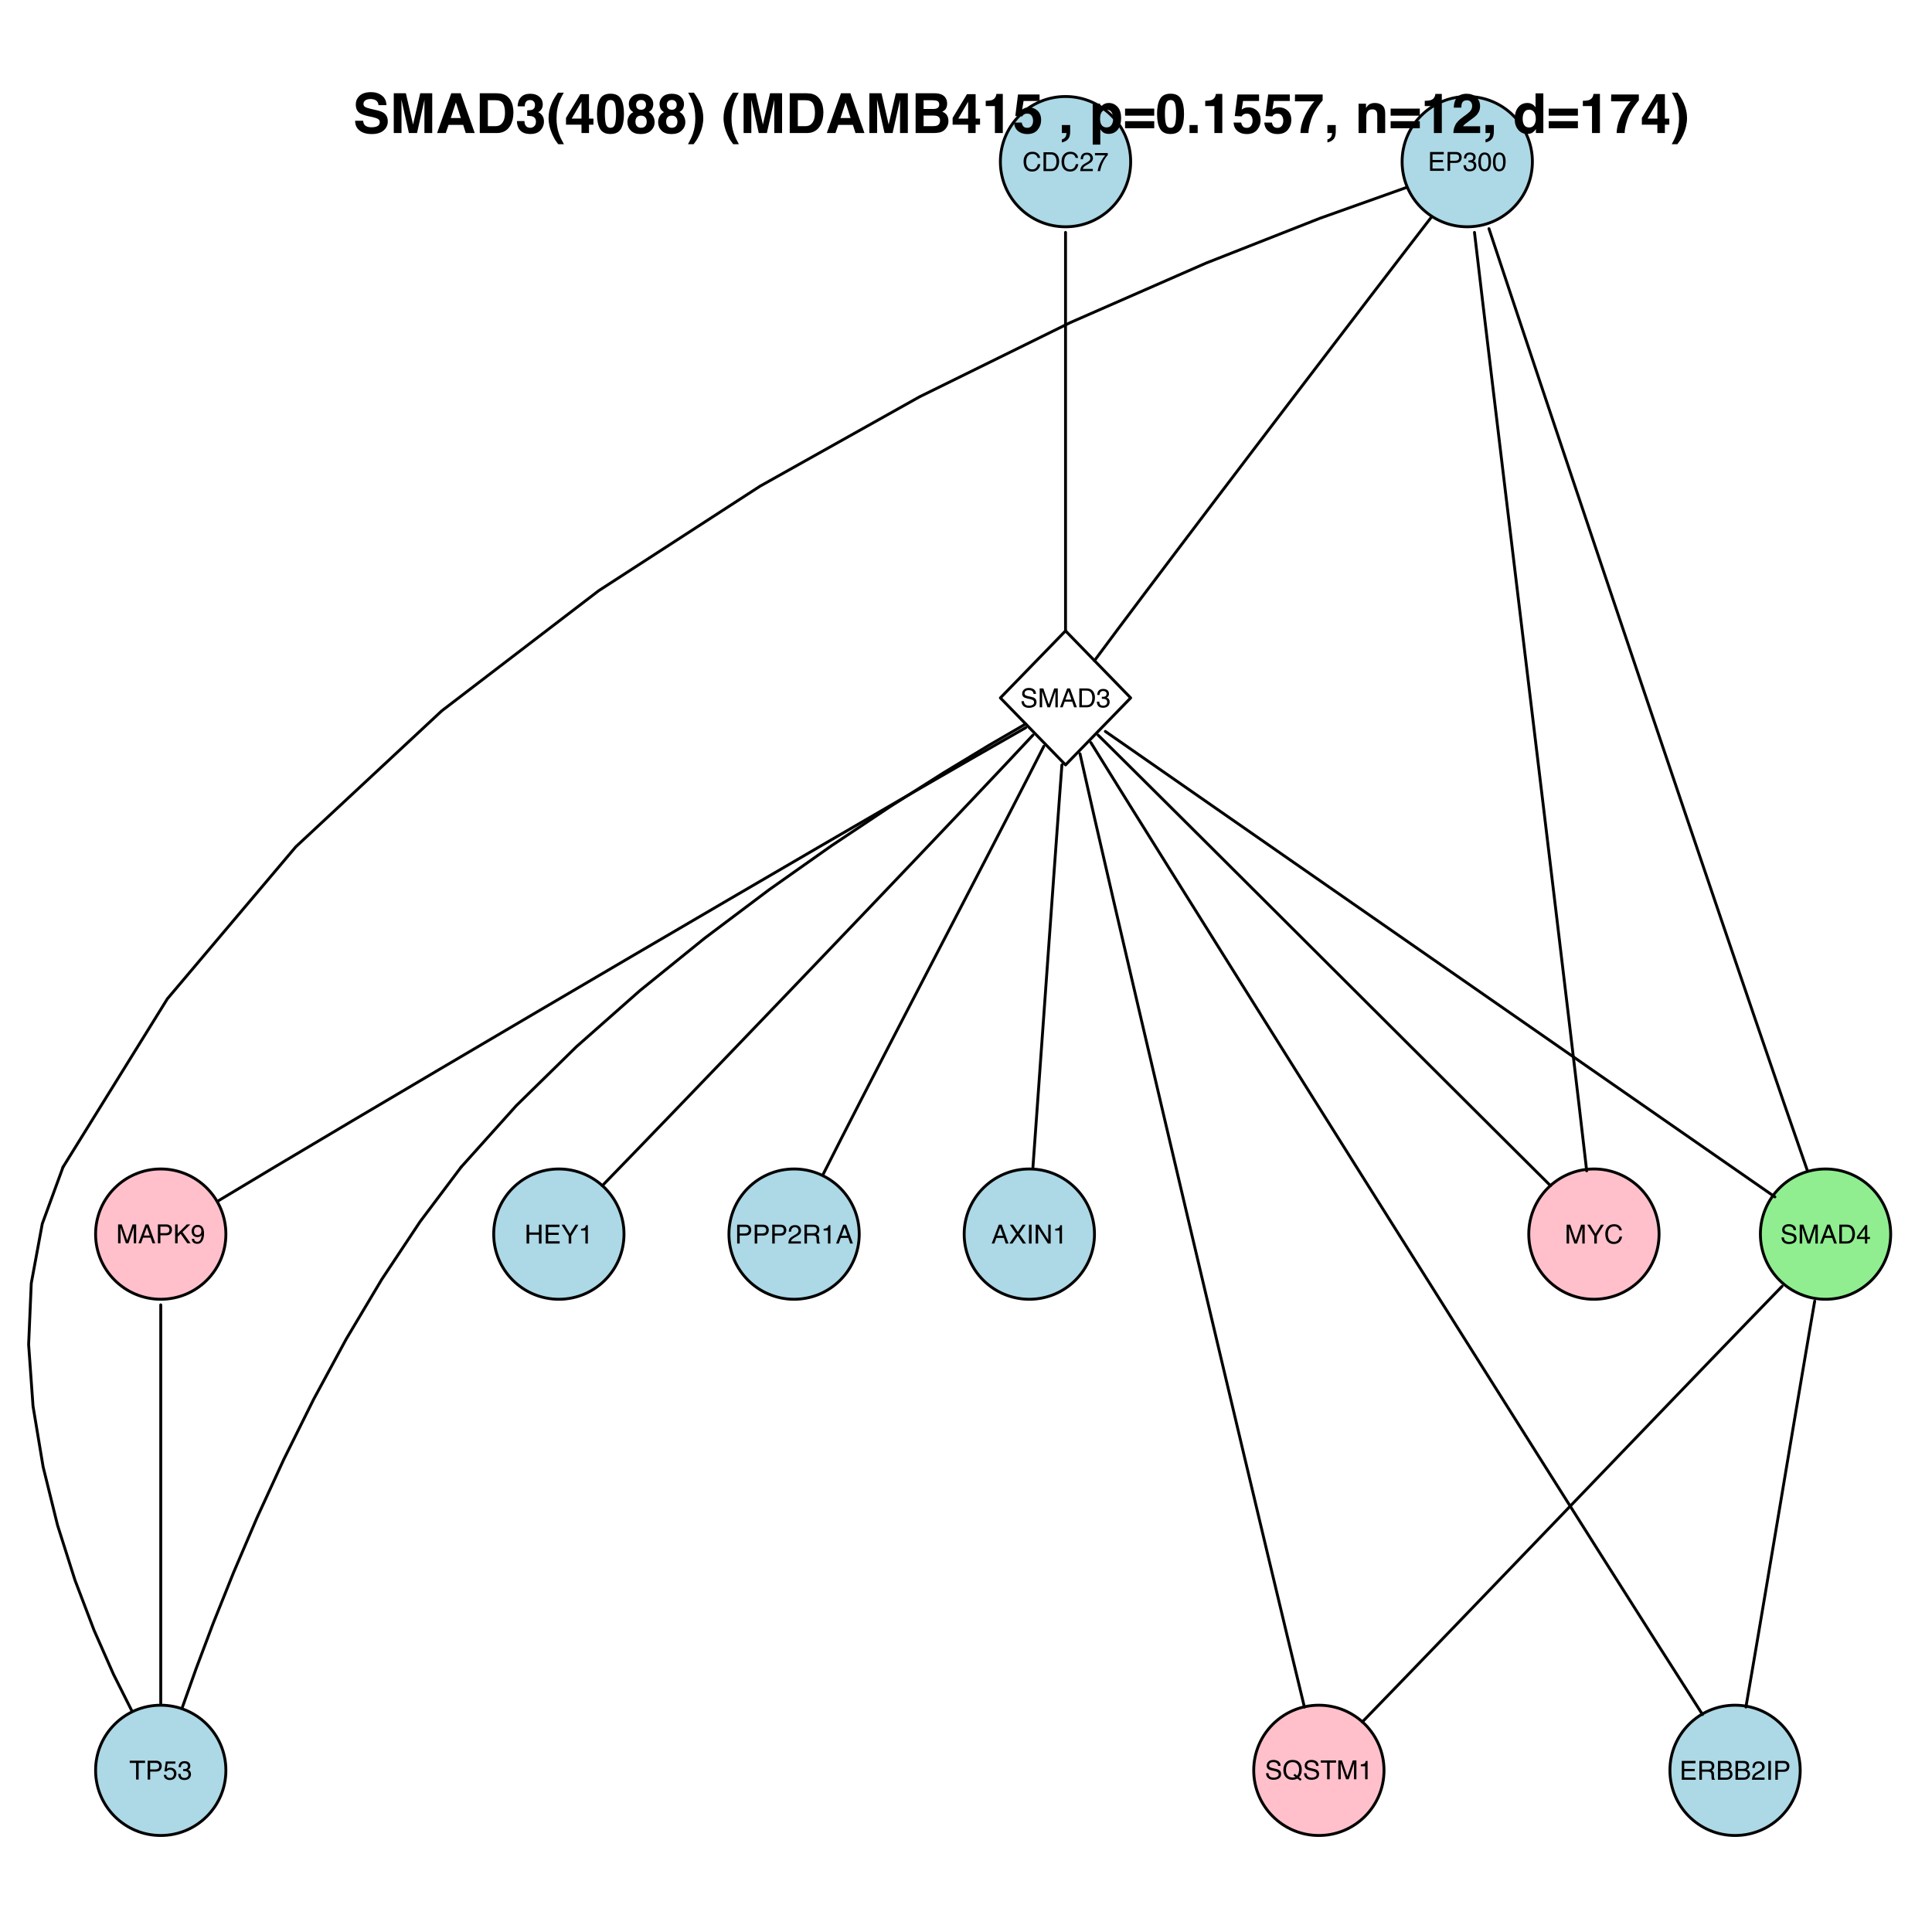 <?xml version="1.0" encoding="UTF-8"?>
<svg xmlns="http://www.w3.org/2000/svg" xmlns:xlink="http://www.w3.org/1999/xlink" width="504pt" height="504pt" viewBox="0 0 504 504" version="1.1">
<defs>
<g>
<symbol overflow="visible" id="glyph0-0">
<path style="stroke:none;" d="M 0.219 0 L 0.219 -4.922 L 4.125 -4.922 L 4.125 0 Z M 3.516 -0.609 L 3.516 -4.297 L 0.844 -4.297 L 0.844 -0.609 Z "/>
</symbol>
<symbol overflow="visible" id="glyph0-1">
<path style="stroke:none;" d="M 0.594 -4.922 L 4.172 -4.922 L 4.172 -4.312 L 1.234 -4.312 L 1.234 -2.828 L 3.953 -2.828 L 3.953 -2.25 L 1.234 -2.25 L 1.234 -0.594 L 4.219 -0.594 L 4.219 0 L 0.594 0 Z M 2.406 -4.922 Z "/>
</symbol>
<symbol overflow="visible" id="glyph0-2">
<path style="stroke:none;" d="M 0.594 -4.922 L 2.797 -4.922 C 3.234 -4.922 3.586 -4.797 3.859 -4.547 C 4.129 -4.305 4.266 -3.961 4.266 -3.516 C 4.266 -3.129 4.145 -2.789 3.906 -2.5 C 3.664 -2.219 3.297 -2.078 2.797 -2.078 L 1.25 -2.078 L 1.25 0 L 0.594 0 Z M 3.594 -3.5 C 3.594 -3.863 3.457 -4.113 3.188 -4.25 C 3.039 -4.312 2.836 -4.344 2.578 -4.344 L 1.25 -4.344 L 1.25 -2.641 L 2.578 -2.641 C 2.879 -2.641 3.125 -2.703 3.312 -2.828 C 3.5 -2.961 3.594 -3.188 3.594 -3.5 Z "/>
</symbol>
<symbol overflow="visible" id="glyph0-3">
<path style="stroke:none;" d="M 1.781 0.125 C 1.219 0.125 0.805 -0.023 0.547 -0.328 C 0.297 -0.641 0.172 -1.02 0.172 -1.469 L 0.797 -1.469 C 0.816 -1.164 0.875 -0.941 0.969 -0.797 C 1.125 -0.547 1.406 -0.422 1.812 -0.422 C 2.133 -0.422 2.391 -0.504 2.578 -0.672 C 2.766 -0.836 2.859 -1.055 2.859 -1.328 C 2.859 -1.66 2.758 -1.891 2.562 -2.016 C 2.363 -2.148 2.082 -2.219 1.719 -2.219 C 1.676 -2.219 1.633 -2.219 1.594 -2.219 C 1.551 -2.219 1.508 -2.219 1.469 -2.219 L 1.469 -2.75 C 1.531 -2.738 1.582 -2.734 1.625 -2.734 C 1.664 -2.734 1.711 -2.734 1.766 -2.734 C 1.992 -2.734 2.18 -2.77 2.328 -2.844 C 2.578 -2.969 2.703 -3.188 2.703 -3.5 C 2.703 -3.738 2.617 -3.922 2.453 -4.047 C 2.285 -4.18 2.086 -4.25 1.859 -4.25 C 1.453 -4.25 1.176 -4.117 1.031 -3.859 C 0.938 -3.703 0.883 -3.488 0.875 -3.219 L 0.281 -3.219 C 0.281 -3.582 0.352 -3.891 0.5 -4.141 C 0.75 -4.578 1.18 -4.797 1.797 -4.797 C 2.285 -4.797 2.66 -4.688 2.922 -4.469 C 3.191 -4.258 3.328 -3.945 3.328 -3.531 C 3.328 -3.238 3.25 -3 3.094 -2.812 C 3 -2.695 2.875 -2.609 2.719 -2.547 C 2.969 -2.473 3.16 -2.336 3.297 -2.141 C 3.441 -1.941 3.516 -1.703 3.516 -1.422 C 3.516 -0.961 3.363 -0.586 3.062 -0.297 C 2.758 -0.016 2.332 0.125 1.781 0.125 Z "/>
</symbol>
<symbol overflow="visible" id="glyph0-4">
<path style="stroke:none;" d="M 1.859 -4.797 C 2.473 -4.797 2.922 -4.539 3.203 -4.031 C 3.422 -3.633 3.531 -3.094 3.531 -2.406 C 3.531 -1.75 3.43 -1.207 3.234 -0.781 C 2.953 -0.176 2.492 0.125 1.859 0.125 C 1.273 0.125 0.844 -0.125 0.562 -0.625 C 0.332 -1.039 0.219 -1.598 0.219 -2.297 C 0.219 -2.848 0.285 -3.316 0.422 -3.703 C 0.691 -4.43 1.172 -4.797 1.859 -4.797 Z M 1.844 -0.422 C 2.156 -0.422 2.406 -0.555 2.594 -0.828 C 2.781 -1.109 2.875 -1.625 2.875 -2.375 C 2.875 -2.926 2.805 -3.375 2.672 -3.719 C 2.535 -4.07 2.273 -4.25 1.891 -4.25 C 1.535 -4.25 1.273 -4.082 1.109 -3.75 C 0.953 -3.414 0.875 -2.926 0.875 -2.281 C 0.875 -1.789 0.926 -1.395 1.031 -1.094 C 1.188 -0.645 1.457 -0.422 1.844 -0.422 Z "/>
</symbol>
<symbol overflow="visible" id="glyph0-5">
<path style="stroke:none;" d="M 2.594 -5.047 C 3.219 -5.047 3.703 -4.879 4.047 -4.547 C 4.391 -4.223 4.582 -3.852 4.625 -3.438 L 3.969 -3.438 C 3.895 -3.758 3.75 -4.008 3.531 -4.188 C 3.312 -4.375 3.004 -4.469 2.609 -4.469 C 2.117 -4.469 1.723 -4.297 1.422 -3.953 C 1.129 -3.617 0.984 -3.098 0.984 -2.391 C 0.984 -1.816 1.113 -1.348 1.375 -0.984 C 1.645 -0.629 2.051 -0.453 2.594 -0.453 C 3.082 -0.453 3.457 -0.645 3.719 -1.031 C 3.852 -1.227 3.953 -1.488 4.016 -1.812 L 4.672 -1.812 C 4.609 -1.289 4.414 -0.852 4.094 -0.5 C 3.695 -0.082 3.172 0.125 2.516 0.125 C 1.941 0.125 1.457 -0.047 1.062 -0.391 C 0.551 -0.848 0.297 -1.555 0.297 -2.516 C 0.297 -3.234 0.488 -3.828 0.875 -4.297 C 1.289 -4.797 1.863 -5.047 2.594 -5.047 Z M 2.469 -5.047 Z "/>
</symbol>
<symbol overflow="visible" id="glyph0-6">
<path style="stroke:none;" d="M 2.406 -0.562 C 2.633 -0.562 2.82 -0.586 2.969 -0.641 C 3.227 -0.723 3.441 -0.891 3.609 -1.141 C 3.734 -1.336 3.828 -1.594 3.891 -1.906 C 3.922 -2.094 3.938 -2.266 3.938 -2.422 C 3.938 -3.023 3.816 -3.492 3.578 -3.828 C 3.336 -4.172 2.945 -4.344 2.406 -4.344 L 1.219 -4.344 L 1.219 -0.562 Z M 0.547 -4.922 L 2.547 -4.922 C 3.223 -4.922 3.75 -4.68 4.125 -4.203 C 4.457 -3.766 4.625 -3.207 4.625 -2.531 C 4.625 -2.008 4.523 -1.539 4.328 -1.125 C 3.984 -0.375 3.383 0 2.531 0 L 0.547 0 Z "/>
</symbol>
<symbol overflow="visible" id="glyph0-7">
<path style="stroke:none;" d="M 0.219 0 C 0.238 -0.414 0.32 -0.773 0.469 -1.078 C 0.613 -1.379 0.906 -1.656 1.344 -1.906 L 1.984 -2.281 C 2.273 -2.445 2.477 -2.594 2.594 -2.719 C 2.77 -2.895 2.859 -3.102 2.859 -3.344 C 2.859 -3.625 2.773 -3.848 2.609 -4.016 C 2.441 -4.18 2.219 -4.266 1.938 -4.266 C 1.531 -4.266 1.242 -4.109 1.078 -3.797 C 0.992 -3.629 0.945 -3.395 0.938 -3.094 L 0.328 -3.094 C 0.336 -3.508 0.414 -3.848 0.562 -4.109 C 0.82 -4.578 1.285 -4.812 1.953 -4.812 C 2.492 -4.812 2.891 -4.66 3.141 -4.359 C 3.398 -4.066 3.531 -3.738 3.531 -3.375 C 3.531 -2.988 3.395 -2.66 3.125 -2.391 C 2.969 -2.234 2.688 -2.039 2.281 -1.812 L 1.828 -1.562 C 1.609 -1.438 1.438 -1.32 1.312 -1.219 C 1.082 -1.02 0.941 -0.801 0.891 -0.562 L 3.5 -0.562 L 3.5 0 Z "/>
</symbol>
<symbol overflow="visible" id="glyph0-8">
<path style="stroke:none;" d="M 3.594 -4.719 L 3.594 -4.188 C 3.438 -4.039 3.227 -3.781 2.969 -3.406 C 2.719 -3.039 2.492 -2.641 2.297 -2.203 C 2.098 -1.785 1.953 -1.406 1.859 -1.062 C 1.785 -0.844 1.695 -0.488 1.594 0 L 0.938 0 C 1.082 -0.914 1.414 -1.828 1.938 -2.734 C 2.238 -3.266 2.562 -3.723 2.906 -4.109 L 0.25 -4.109 L 0.25 -4.719 Z "/>
</symbol>
<symbol overflow="visible" id="glyph0-9">
<path style="stroke:none;" d="M 0.953 -1.594 C 0.973 -1.312 1.039 -1.082 1.156 -0.906 C 1.375 -0.582 1.766 -0.422 2.328 -0.422 C 2.578 -0.422 2.801 -0.457 3 -0.531 C 3.406 -0.664 3.609 -0.91 3.609 -1.266 C 3.609 -1.535 3.523 -1.727 3.359 -1.844 C 3.18 -1.957 2.914 -2.055 2.562 -2.141 L 1.891 -2.281 C 1.453 -2.383 1.145 -2.492 0.969 -2.609 C 0.656 -2.816 0.5 -3.125 0.5 -3.531 C 0.5 -3.969 0.648 -4.328 0.953 -4.609 C 1.254 -4.898 1.688 -5.047 2.25 -5.047 C 2.77 -5.047 3.207 -4.922 3.562 -4.672 C 3.926 -4.422 4.109 -4.023 4.109 -3.484 L 3.484 -3.484 C 3.453 -3.742 3.379 -3.941 3.266 -4.078 C 3.066 -4.336 2.723 -4.469 2.234 -4.469 C 1.836 -4.469 1.551 -4.383 1.375 -4.219 C 1.207 -4.051 1.125 -3.859 1.125 -3.641 C 1.125 -3.398 1.227 -3.223 1.438 -3.109 C 1.562 -3.035 1.859 -2.945 2.328 -2.844 L 3.016 -2.688 C 3.348 -2.613 3.602 -2.508 3.781 -2.375 C 4.094 -2.145 4.25 -1.812 4.25 -1.375 C 4.25 -0.832 4.051 -0.441 3.656 -0.203 C 3.258 0.023 2.801 0.141 2.281 0.141 C 1.664 0.141 1.188 -0.016 0.844 -0.328 C 0.5 -0.641 0.328 -1.062 0.328 -1.594 Z M 2.297 -5.047 Z "/>
</symbol>
<symbol overflow="visible" id="glyph0-10">
<path style="stroke:none;" d="M 0.5 -4.922 L 1.453 -4.922 L 2.875 -0.766 L 4.281 -4.922 L 5.219 -4.922 L 5.219 0 L 4.594 0 L 4.594 -2.906 C 4.594 -3 4.594 -3.16 4.594 -3.391 C 4.602 -3.629 4.609 -3.883 4.609 -4.156 L 3.203 0 L 2.531 0 L 1.125 -4.156 L 1.125 -4 C 1.125 -3.875 1.125 -3.688 1.125 -3.438 C 1.133 -3.195 1.141 -3.02 1.141 -2.906 L 1.141 0 L 0.5 0 Z "/>
</symbol>
<symbol overflow="visible" id="glyph0-11">
<path style="stroke:none;" d="M 3.047 -2.016 L 2.297 -4.188 L 1.5 -2.016 Z M 1.953 -4.922 L 2.703 -4.922 L 4.484 0 L 3.766 0 L 3.266 -1.469 L 1.312 -1.469 L 0.781 0 L 0.094 0 Z M 2.297 -4.922 Z "/>
</symbol>
<symbol overflow="visible" id="glyph0-12">
<path style="stroke:none;" d="M 2.266 -1.703 L 2.266 -3.875 L 0.734 -1.703 Z M 2.281 0 L 2.281 -1.172 L 0.172 -1.172 L 0.172 -1.766 L 2.375 -4.812 L 2.875 -4.812 L 2.875 -1.703 L 3.594 -1.703 L 3.594 -1.172 L 2.875 -1.172 L 2.875 0 Z "/>
</symbol>
<symbol overflow="visible" id="glyph0-13">
<path style="stroke:none;" d="M 0.141 -4.922 L 0.922 -4.922 L 2.328 -2.562 L 3.75 -4.922 L 4.531 -4.922 L 2.672 -1.984 L 2.672 0 L 2 0 L 2 -1.984 Z M 2.344 -4.922 Z "/>
</symbol>
<symbol overflow="visible" id="glyph0-14">
<path style="stroke:none;" d="M 2.812 -2.672 C 3.125 -2.672 3.367 -2.734 3.547 -2.859 C 3.734 -2.984 3.828 -3.207 3.828 -3.531 C 3.828 -3.883 3.695 -4.125 3.438 -4.25 C 3.301 -4.312 3.117 -4.344 2.891 -4.344 L 1.266 -4.344 L 1.266 -2.672 Z M 0.609 -4.922 L 2.875 -4.922 C 3.25 -4.922 3.562 -4.863 3.812 -4.75 C 4.27 -4.539 4.5 -4.156 4.5 -3.594 C 4.5 -3.301 4.438 -3.062 4.312 -2.875 C 4.195 -2.688 4.031 -2.535 3.812 -2.422 C 4 -2.336 4.141 -2.234 4.234 -2.109 C 4.336 -1.984 4.395 -1.773 4.406 -1.484 L 4.422 -0.828 C 4.43 -0.641 4.445 -0.5 4.469 -0.406 C 4.508 -0.25 4.582 -0.148 4.688 -0.109 L 4.688 0 L 3.875 0 C 3.852 -0.039 3.832 -0.094 3.812 -0.156 C 3.801 -0.227 3.789 -0.359 3.781 -0.547 L 3.75 -1.375 C 3.727 -1.695 3.609 -1.91 3.391 -2.016 C 3.254 -2.078 3.051 -2.109 2.781 -2.109 L 1.266 -2.109 L 1.266 0 L 0.609 0 Z "/>
</symbol>
<symbol overflow="visible" id="glyph0-15">
<path style="stroke:none;" d="M 0.656 -3.391 L 0.656 -3.859 C 1.094 -3.898 1.395 -3.969 1.562 -4.062 C 1.738 -4.164 1.867 -4.406 1.953 -4.781 L 2.422 -4.781 L 2.422 0 L 1.781 0 L 1.781 -3.391 Z "/>
</symbol>
<symbol overflow="visible" id="glyph0-16">
<path style="stroke:none;" d="M 0.516 -4.922 L 1.172 -4.922 L 1.172 -2.516 L 3.578 -4.922 L 4.484 -4.922 L 2.438 -2.938 L 4.547 0 L 3.688 0 L 1.953 -2.469 L 1.172 -1.719 L 1.172 0 L 0.516 0 Z "/>
</symbol>
<symbol overflow="visible" id="glyph0-17">
<path style="stroke:none;" d="M 0.906 -1.156 C 0.926 -0.82 1.055 -0.594 1.297 -0.469 C 1.422 -0.406 1.562 -0.375 1.719 -0.375 C 2 -0.375 2.238 -0.492 2.438 -0.734 C 2.645 -0.973 2.789 -1.457 2.875 -2.188 C 2.738 -1.977 2.57 -1.828 2.375 -1.734 C 2.188 -1.648 1.977 -1.609 1.75 -1.609 C 1.281 -1.609 0.91 -1.754 0.641 -2.047 C 0.379 -2.336 0.25 -2.707 0.25 -3.156 C 0.25 -3.594 0.379 -3.973 0.641 -4.297 C 0.91 -4.629 1.301 -4.797 1.812 -4.797 C 2.508 -4.797 2.992 -4.484 3.266 -3.859 C 3.41 -3.516 3.484 -3.082 3.484 -2.562 C 3.484 -1.969 3.395 -1.445 3.219 -1 C 2.926 -0.238 2.43 0.141 1.734 0.141 C 1.266 0.141 0.906 0.016 0.656 -0.234 C 0.414 -0.484 0.297 -0.789 0.297 -1.156 Z M 1.828 -2.141 C 2.066 -2.141 2.285 -2.219 2.484 -2.375 C 2.68 -2.531 2.781 -2.805 2.781 -3.203 C 2.781 -3.555 2.691 -3.816 2.516 -3.984 C 2.336 -4.16 2.109 -4.25 1.828 -4.25 C 1.535 -4.25 1.301 -4.148 1.125 -3.953 C 0.957 -3.754 0.875 -3.492 0.875 -3.172 C 0.875 -2.859 0.945 -2.609 1.094 -2.422 C 1.25 -2.234 1.492 -2.141 1.828 -2.141 Z "/>
</symbol>
<symbol overflow="visible" id="glyph0-18">
<path style="stroke:none;" d="M 4.109 -4.922 L 4.109 -4.328 L 2.438 -4.328 L 2.438 0 L 1.766 0 L 1.766 -4.328 L 0.109 -4.328 L 0.109 -4.922 Z "/>
</symbol>
<symbol overflow="visible" id="glyph0-19">
<path style="stroke:none;" d="M 0.844 -1.219 C 0.883 -0.875 1.047 -0.641 1.328 -0.516 C 1.473 -0.441 1.641 -0.406 1.828 -0.406 C 2.18 -0.406 2.441 -0.52 2.609 -0.75 C 2.785 -0.977 2.875 -1.227 2.875 -1.5 C 2.875 -1.844 2.77 -2.102 2.562 -2.281 C 2.363 -2.469 2.117 -2.562 1.828 -2.562 C 1.617 -2.562 1.441 -2.52 1.297 -2.438 C 1.148 -2.352 1.023 -2.242 0.922 -2.109 L 0.391 -2.141 L 0.766 -4.719 L 3.25 -4.719 L 3.25 -4.141 L 1.219 -4.141 L 1.016 -2.797 C 1.117 -2.879 1.223 -2.941 1.328 -2.984 C 1.504 -3.055 1.711 -3.094 1.953 -3.094 C 2.391 -3.094 2.758 -2.953 3.062 -2.672 C 3.375 -2.391 3.531 -2.031 3.531 -1.594 C 3.531 -1.145 3.391 -0.742 3.109 -0.391 C 2.828 -0.047 2.379 0.125 1.766 0.125 C 1.367 0.125 1.02 0.016 0.719 -0.203 C 0.426 -0.43 0.258 -0.77 0.219 -1.219 Z "/>
</symbol>
<symbol overflow="visible" id="glyph0-20">
<path style="stroke:none;" d="M 0.938 0 L 0.141 0 L 1.906 -2.516 L 0.25 -4.922 L 1.078 -4.922 L 2.344 -3.031 L 3.594 -4.922 L 4.375 -4.922 L 2.734 -2.516 L 4.469 0 L 3.641 0 L 2.312 -2.016 Z "/>
</symbol>
<symbol overflow="visible" id="glyph0-21">
<path style="stroke:none;" d="M 0.672 -4.922 L 1.344 -4.922 L 1.344 0 L 0.672 0 Z "/>
</symbol>
<symbol overflow="visible" id="glyph0-22">
<path style="stroke:none;" d="M 0.516 -4.922 L 1.312 -4.922 L 3.797 -0.938 L 3.797 -4.922 L 4.422 -4.922 L 4.422 0 L 3.688 0 L 1.156 -3.984 L 1.156 0 L 0.516 0 Z M 2.438 -4.922 Z "/>
</symbol>
<symbol overflow="visible" id="glyph0-23">
<path style="stroke:none;" d="M 5.031 -0.016 L 4.688 0.391 L 3.922 -0.188 C 3.742 -0.082 3.547 -0.004 3.328 0.047 C 3.117 0.109 2.891 0.141 2.641 0.141 C 1.867 0.141 1.27 -0.109 0.844 -0.609 C 0.457 -1.098 0.266 -1.707 0.266 -2.438 C 0.266 -3.102 0.43 -3.672 0.766 -4.141 C 1.191 -4.742 1.816 -5.047 2.641 -5.047 C 3.516 -5.047 4.16 -4.77 4.578 -4.219 C 4.898 -3.781 5.062 -3.223 5.062 -2.547 C 5.062 -2.223 5.023 -1.914 4.953 -1.625 C 4.828 -1.188 4.625 -0.828 4.344 -0.547 Z M 2.719 -0.453 C 2.852 -0.453 2.977 -0.461 3.094 -0.484 C 3.219 -0.504 3.328 -0.539 3.422 -0.594 L 2.875 -1.016 L 3.219 -1.422 L 3.859 -0.922 C 4.055 -1.16 4.191 -1.422 4.266 -1.703 C 4.336 -1.992 4.375 -2.27 4.375 -2.531 C 4.375 -3.113 4.223 -3.582 3.922 -3.938 C 3.617 -4.289 3.207 -4.469 2.688 -4.469 C 2.156 -4.469 1.734 -4.297 1.422 -3.953 C 1.109 -3.617 0.953 -3.098 0.953 -2.391 C 0.953 -1.797 1.102 -1.32 1.406 -0.969 C 1.707 -0.625 2.145 -0.453 2.719 -0.453 Z "/>
</symbol>
<symbol overflow="visible" id="glyph0-24">
<path style="stroke:none;" d="M 0.547 -4.922 L 1.219 -4.922 L 1.219 -2.891 L 3.766 -2.891 L 3.766 -4.922 L 4.438 -4.922 L 4.438 0 L 3.766 0 L 3.766 -2.297 L 1.219 -2.297 L 1.219 0 L 0.547 0 Z "/>
</symbol>
<symbol overflow="visible" id="glyph0-25">
<path style="stroke:none;" d="M 2.375 -2.844 C 2.656 -2.844 2.875 -2.879 3.031 -2.953 C 3.27 -3.078 3.391 -3.301 3.391 -3.625 C 3.391 -3.945 3.258 -4.16 3 -4.266 C 2.852 -4.328 2.633 -4.359 2.344 -4.359 L 1.156 -4.359 L 1.156 -2.844 Z M 2.594 -0.562 C 3 -0.562 3.289 -0.68 3.469 -0.922 C 3.582 -1.078 3.641 -1.258 3.641 -1.469 C 3.641 -1.82 3.477 -2.066 3.156 -2.203 C 2.988 -2.266 2.766 -2.297 2.484 -2.297 L 1.156 -2.297 L 1.156 -0.562 Z M 0.5 -4.922 L 2.625 -4.922 C 3.195 -4.922 3.602 -4.75 3.844 -4.406 C 3.988 -4.195 4.062 -3.961 4.062 -3.703 C 4.062 -3.391 3.973 -3.133 3.797 -2.938 C 3.703 -2.832 3.57 -2.738 3.406 -2.656 C 3.656 -2.551 3.844 -2.441 3.969 -2.328 C 4.188 -2.109 4.297 -1.812 4.297 -1.438 C 4.297 -1.125 4.195 -0.836 4 -0.578 C 3.707 -0.191 3.234 0 2.578 0 L 0.5 0 Z "/>
</symbol>
<symbol overflow="visible" id="glyph1-0">
<path style="stroke:none;" d="M 1.078 0 L 1.078 -10.375 L 9.438 -10.375 L 9.438 0 Z M 8.141 -1.297 L 8.141 -9.078 L 2.375 -9.078 L 2.375 -1.297 Z "/>
</symbol>
<symbol overflow="visible" id="glyph1-1">
<path style="stroke:none;" d="M 2.672 -3.203 C 2.734 -2.723 2.859 -2.367 3.047 -2.141 C 3.398 -1.711 4.004 -1.5 4.859 -1.5 C 5.367 -1.5 5.785 -1.555 6.109 -1.672 C 6.711 -1.879 7.016 -2.281 7.016 -2.875 C 7.016 -3.219 6.863 -3.484 6.562 -3.672 C 6.258 -3.848 5.789 -4.008 5.156 -4.156 L 4.047 -4.391 C 2.973 -4.641 2.227 -4.906 1.812 -5.188 C 1.113 -5.664 0.766 -6.414 0.766 -7.438 C 0.766 -8.363 1.102 -9.133 1.781 -9.75 C 2.457 -10.363 3.445 -10.672 4.75 -10.672 C 5.844 -10.672 6.773 -10.379 7.547 -9.797 C 8.316 -9.223 8.723 -8.383 8.766 -7.281 L 6.688 -7.281 C 6.645 -7.906 6.367 -8.348 5.859 -8.609 C 5.523 -8.785 5.109 -8.875 4.609 -8.875 C 4.047 -8.875 3.598 -8.758 3.266 -8.531 C 2.93 -8.301 2.766 -7.988 2.766 -7.594 C 2.766 -7.219 2.93 -6.941 3.266 -6.766 C 3.473 -6.641 3.922 -6.492 4.609 -6.328 L 6.406 -5.906 C 7.188 -5.719 7.773 -5.469 8.172 -5.156 C 8.797 -4.664 9.109 -3.957 9.109 -3.031 C 9.109 -2.082 8.742 -1.297 8.016 -0.672 C 7.285 -0.047 6.258 0.266 4.938 0.266 C 3.594 0.266 2.531 -0.039 1.75 -0.656 C 0.977 -1.27 0.594 -2.117 0.594 -3.203 Z M 4.766 -10.688 Z "/>
</symbol>
<symbol overflow="visible" id="glyph1-2">
<path style="stroke:none;" d="M 7.969 -10.375 L 11.094 -10.375 L 11.094 0 L 9.062 0 L 9.062 -7.016 C 9.062 -7.211 9.062 -7.492 9.062 -7.859 C 9.07 -8.223 9.078 -8.504 9.078 -8.703 L 7.125 0 L 5.016 0 L 3.062 -8.703 C 3.062 -8.504 3.062 -8.223 3.062 -7.859 C 3.07 -7.492 3.078 -7.211 3.078 -7.016 L 3.078 0 L 1.062 0 L 1.062 -10.375 L 4.219 -10.375 L 6.094 -2.219 Z "/>
</symbol>
<symbol overflow="visible" id="glyph1-3">
<path style="stroke:none;" d="M 3.938 -3.922 L 6.562 -3.922 L 5.266 -8 Z M 4.062 -10.375 L 6.516 -10.375 L 10.188 0 L 7.844 0 L 7.172 -2.125 L 3.344 -2.125 L 2.625 0 L 0.359 0 Z M 5.281 -10.375 Z "/>
</symbol>
<symbol overflow="visible" id="glyph1-4">
<path style="stroke:none;" d="M 3.203 -8.562 L 3.203 -1.797 L 5.203 -1.797 C 6.223 -1.797 6.938 -2.301 7.344 -3.312 C 7.562 -3.863 7.672 -4.523 7.672 -5.297 C 7.672 -6.348 7.504 -7.156 7.172 -7.719 C 6.836 -8.281 6.18 -8.562 5.203 -8.562 Z M 5.562 -10.375 C 6.207 -10.363 6.742 -10.285 7.172 -10.141 C 7.898 -9.898 8.488 -9.461 8.938 -8.828 C 9.289 -8.305 9.535 -7.742 9.672 -7.141 C 9.805 -6.547 9.875 -5.977 9.875 -5.438 C 9.875 -4.062 9.598 -2.895 9.047 -1.938 C 8.285 -0.645 7.125 0 5.562 0 L 1.094 0 L 1.094 -10.375 Z "/>
</symbol>
<symbol overflow="visible" id="glyph1-5">
<path style="stroke:none;" d="M 2.344 -3.125 C 2.344 -2.719 2.41 -2.383 2.547 -2.125 C 2.785 -1.625 3.227 -1.375 3.875 -1.375 C 4.27 -1.375 4.613 -1.508 4.906 -1.781 C 5.195 -2.051 5.344 -2.441 5.344 -2.953 C 5.344 -3.617 5.07 -4.066 4.531 -4.297 C 4.219 -4.422 3.727 -4.484 3.062 -4.484 L 3.062 -5.922 C 3.719 -5.93 4.176 -5.992 4.438 -6.109 C 4.875 -6.305 5.094 -6.703 5.094 -7.297 C 5.094 -7.691 4.977 -8.008 4.75 -8.25 C 4.531 -8.488 4.211 -8.609 3.797 -8.609 C 3.328 -8.609 2.977 -8.457 2.75 -8.156 C 2.531 -7.863 2.426 -7.469 2.438 -6.969 L 0.562 -6.969 C 0.582 -7.469 0.672 -7.945 0.828 -8.406 C 0.984 -8.801 1.238 -9.172 1.594 -9.516 C 1.852 -9.754 2.164 -9.938 2.531 -10.062 C 2.895 -10.188 3.336 -10.25 3.859 -10.25 C 4.836 -10.25 5.625 -9.992 6.219 -9.484 C 6.82 -8.984 7.125 -8.312 7.125 -7.469 C 7.125 -6.863 6.941 -6.352 6.578 -5.938 C 6.359 -5.688 6.125 -5.516 5.875 -5.422 C 6.062 -5.422 6.328 -5.258 6.672 -4.938 C 7.18 -4.469 7.438 -3.82 7.438 -3 C 7.438 -2.133 7.133 -1.375 6.531 -0.719 C 5.938 -0.07 5.055 0.25 3.891 0.25 C 2.441 0.25 1.438 -0.219 0.875 -1.156 C 0.57 -1.656 0.406 -2.312 0.375 -3.125 Z "/>
</symbol>
<symbol overflow="visible" id="glyph1-6">
<path style="stroke:none;" d="M 1.453 -7.75 C 1.816 -8.613 2.359 -9.539 3.078 -10.531 L 4.594 -10.531 L 4.156 -9.75 C 3.562 -8.664 3.148 -7.531 2.922 -6.344 C 2.773 -5.562 2.703 -4.711 2.703 -3.797 C 2.703 -2.359 2.91 -1.039 3.328 0.156 C 3.566 0.875 4 1.789 4.625 2.906 L 3.141 2.906 L 2.641 2.219 C 2.316 1.812 1.973 1.195 1.609 0.375 C 0.953 -1.082 0.625 -2.516 0.625 -3.922 C 0.625 -5.211 0.898 -6.488 1.453 -7.75 Z "/>
</symbol>
<symbol overflow="visible" id="glyph1-7">
<path style="stroke:none;" d="M 7.531 -2.188 L 6.375 -2.188 L 6.375 0 L 4.422 0 L 4.422 -2.188 L 0.375 -2.188 L 0.375 -3.953 L 4.125 -10.141 L 6.375 -10.141 L 6.375 -3.766 L 7.531 -3.766 Z M 4.422 -3.766 L 4.422 -8.172 L 1.859 -3.766 Z "/>
</symbol>
<symbol overflow="visible" id="glyph1-8">
<path style="stroke:none;" d="M 2.5 -5 C 2.5 -3.832 2.594 -2.938 2.781 -2.312 C 2.977 -1.688 3.375 -1.375 3.969 -1.375 C 4.562 -1.375 4.953 -1.688 5.141 -2.312 C 5.328 -2.938 5.422 -3.832 5.422 -5 C 5.422 -6.227 5.328 -7.133 5.141 -7.719 C 4.953 -8.312 4.562 -8.609 3.969 -8.609 C 3.375 -8.609 2.977 -8.312 2.781 -7.719 C 2.594 -7.133 2.5 -6.227 2.5 -5 Z M 3.969 -10.266 C 5.27 -10.266 6.18 -9.805 6.703 -8.891 C 7.223 -7.984 7.484 -6.688 7.484 -5 C 7.484 -3.312 7.223 -2.016 6.703 -1.109 C 6.18 -0.203 5.27 0.25 3.969 0.25 C 2.664 0.25 1.754 -0.203 1.234 -1.109 C 0.711 -2.016 0.453 -3.312 0.453 -5 C 0.453 -6.688 0.711 -7.984 1.234 -8.891 C 1.754 -9.805 2.664 -10.266 3.969 -10.266 Z "/>
</symbol>
<symbol overflow="visible" id="glyph1-9">
<path style="stroke:none;" d="M 2.469 -2.969 C 2.469 -2.457 2.598 -2.062 2.859 -1.781 C 3.117 -1.508 3.477 -1.375 3.938 -1.375 C 4.395 -1.375 4.754 -1.508 5.016 -1.781 C 5.273 -2.062 5.406 -2.457 5.406 -2.969 C 5.406 -3.488 5.27 -3.879 5 -4.141 C 4.738 -4.41 4.383 -4.547 3.938 -4.547 C 3.477 -4.547 3.117 -4.41 2.859 -4.141 C 2.598 -3.879 2.469 -3.488 2.469 -2.969 Z M 0.375 -2.828 C 0.375 -3.398 0.504 -3.914 0.766 -4.375 C 1.023 -4.844 1.406 -5.195 1.906 -5.438 C 1.414 -5.758 1.098 -6.109 0.953 -6.484 C 0.805 -6.867 0.734 -7.227 0.734 -7.562 C 0.734 -8.312 1.008 -8.945 1.562 -9.469 C 2.125 -9.988 2.914 -10.25 3.938 -10.25 C 4.945 -10.25 5.727 -9.988 6.281 -9.469 C 6.844 -8.945 7.125 -8.312 7.125 -7.562 C 7.125 -7.227 7.051 -6.867 6.906 -6.484 C 6.758 -6.109 6.441 -5.781 5.953 -5.5 C 6.453 -5.219 6.828 -4.844 7.078 -4.375 C 7.336 -3.914 7.469 -3.398 7.469 -2.828 C 7.469 -1.973 7.148 -1.242 6.516 -0.641 C 5.879 -0.035 4.988 0.266 3.844 0.266 C 2.707 0.266 1.844 -0.035 1.25 -0.641 C 0.664 -1.242 0.375 -1.973 0.375 -2.828 Z M 2.641 -7.344 C 2.641 -6.969 2.754 -6.66 2.984 -6.422 C 3.211 -6.191 3.531 -6.078 3.938 -6.078 C 4.344 -6.078 4.656 -6.191 4.875 -6.422 C 5.102 -6.66 5.219 -6.969 5.219 -7.344 C 5.219 -7.75 5.102 -8.062 4.875 -8.281 C 4.656 -8.508 4.344 -8.625 3.938 -8.625 C 3.531 -8.625 3.211 -8.508 2.984 -8.281 C 2.754 -8.062 2.641 -7.75 2.641 -7.344 Z "/>
</symbol>
<symbol overflow="visible" id="glyph1-10">
<path style="stroke:none;" d="M 1.688 -10.531 C 2.406 -9.539 2.945 -8.613 3.312 -7.75 C 3.863 -6.488 4.141 -5.211 4.141 -3.922 C 4.141 -2.516 3.816 -1.082 3.172 0.375 C 2.797 1.195 2.445 1.812 2.125 2.219 L 1.625 2.906 L 0.141 2.906 C 0.766 1.789 1.195 0.875 1.438 0.156 C 1.852 -1.039 2.062 -2.359 2.062 -3.797 C 2.062 -4.711 1.988 -5.562 1.844 -6.344 C 1.613 -7.531 1.203 -8.664 0.609 -9.75 L 0.188 -10.531 Z "/>
</symbol>
<symbol overflow="visible" id="glyph1-11">
<path style="stroke:none;" d=""/>
</symbol>
<symbol overflow="visible" id="glyph1-12">
<path style="stroke:none;" d="M 3.203 -8.562 L 3.203 -6.281 L 5.75 -6.281 C 6.195 -6.281 6.562 -6.363 6.844 -6.531 C 7.133 -6.707 7.281 -7.016 7.281 -7.453 C 7.281 -7.93 7.094 -8.25 6.719 -8.406 C 6.395 -8.508 5.984 -8.562 5.484 -8.562 Z M 3.203 -4.562 L 3.203 -1.797 L 5.75 -1.797 C 6.195 -1.797 6.551 -1.859 6.812 -1.984 C 7.27 -2.211 7.5 -2.645 7.5 -3.281 C 7.5 -3.82 7.273 -4.191 6.828 -4.391 C 6.578 -4.504 6.227 -4.562 5.781 -4.562 Z M 6.172 -10.375 C 7.441 -10.352 8.344 -9.984 8.875 -9.266 C 9.188 -8.828 9.344 -8.301 9.344 -7.688 C 9.344 -7.051 9.188 -6.539 8.875 -6.156 C 8.695 -5.938 8.43 -5.738 8.078 -5.562 C 8.609 -5.375 9.008 -5.07 9.281 -4.656 C 9.551 -4.238 9.688 -3.727 9.688 -3.125 C 9.688 -2.508 9.531 -1.961 9.219 -1.484 C 9.02 -1.148 8.773 -0.875 8.484 -0.656 C 8.148 -0.406 7.754 -0.234 7.297 -0.141 C 6.848 -0.047 6.359 0 5.828 0 L 1.125 0 L 1.125 -10.375 Z "/>
</symbol>
<symbol overflow="visible" id="glyph1-13">
<path style="stroke:none;" d="M 1 -7.031 L 1 -8.406 C 1.633 -8.426 2.078 -8.469 2.328 -8.531 C 2.734 -8.613 3.062 -8.789 3.312 -9.062 C 3.488 -9.238 3.617 -9.484 3.703 -9.797 C 3.754 -9.973 3.781 -10.109 3.781 -10.203 L 5.453 -10.203 L 5.453 0 L 3.391 0 L 3.391 -7.031 Z "/>
</symbol>
<symbol overflow="visible" id="glyph1-14">
<path style="stroke:none;" d="M 2.375 -2.734 C 2.457 -2.297 2.609 -1.957 2.828 -1.719 C 3.055 -1.477 3.383 -1.359 3.812 -1.359 C 4.312 -1.359 4.691 -1.531 4.953 -1.875 C 5.211 -2.227 5.344 -2.672 5.344 -3.203 C 5.344 -3.723 5.219 -4.16 4.969 -4.516 C 4.727 -4.879 4.352 -5.062 3.844 -5.062 C 3.594 -5.062 3.379 -5.031 3.203 -4.969 C 2.891 -4.852 2.656 -4.645 2.5 -4.344 L 0.703 -4.438 L 1.406 -10.062 L 7.031 -10.062 L 7.031 -8.359 L 2.859 -8.359 L 2.5 -6.141 C 2.812 -6.336 3.051 -6.469 3.219 -6.531 C 3.508 -6.645 3.863 -6.703 4.281 -6.703 C 5.125 -6.703 5.859 -6.414 6.484 -5.844 C 7.117 -5.281 7.438 -4.457 7.438 -3.375 C 7.438 -2.426 7.133 -1.582 6.531 -0.844 C 5.926 -0.102 5.02 0.266 3.812 0.266 C 2.844 0.266 2.047 0.004 1.422 -0.516 C 0.797 -1.035 0.445 -1.773 0.375 -2.734 Z "/>
</symbol>
<symbol overflow="visible" id="glyph1-15">
<path style="stroke:none;" d="M 0.828 1.672 C 1.234 1.555 1.531 1.363 1.719 1.094 C 1.906 0.832 2.016 0.469 2.047 0 L 0.828 0 L 0.828 -2.094 L 3 -2.094 L 3 -0.281 C 3 0.039 2.957 0.375 2.875 0.719 C 2.789 1.062 2.633 1.363 2.406 1.625 C 2.156 1.895 1.859 2.098 1.516 2.234 C 1.18 2.367 0.953 2.438 0.828 2.438 Z "/>
</symbol>
<symbol overflow="visible" id="glyph1-16">
<path style="stroke:none;" d="M 6.219 -3.828 C 6.219 -4.422 6.082 -4.941 5.812 -5.391 C 5.539 -5.848 5.102 -6.078 4.5 -6.078 C 3.77 -6.078 3.27 -5.734 3 -5.047 C 2.863 -4.68 2.797 -4.219 2.797 -3.656 C 2.797 -2.77 3.031 -2.145 3.5 -1.781 C 3.781 -1.57 4.113 -1.469 4.5 -1.469 C 5.062 -1.469 5.488 -1.68 5.781 -2.109 C 6.07 -2.535 6.219 -3.109 6.219 -3.828 Z M 5.078 -7.844 C 5.973 -7.844 6.727 -7.508 7.344 -6.844 C 7.969 -6.188 8.281 -5.219 8.281 -3.938 C 8.281 -2.582 7.977 -1.551 7.375 -0.844 C 6.77 -0.133 5.988 0.219 5.031 0.219 C 4.414 0.219 3.91 0.066 3.516 -0.234 C 3.285 -0.41 3.066 -0.66 2.859 -0.984 L 2.859 3.016 L 0.875 3.016 L 0.875 -7.672 L 2.797 -7.672 L 2.797 -6.531 C 3.016 -6.863 3.242 -7.129 3.484 -7.328 C 3.93 -7.672 4.461 -7.844 5.078 -7.844 Z "/>
</symbol>
<symbol overflow="visible" id="glyph1-17">
<path style="stroke:none;" d="M 8.125 -6.375 L 8.125 -4.531 L 0.516 -4.531 L 0.516 -6.375 Z M 8.125 -3.094 L 8.125 -1.25 L 0.516 -1.25 L 0.516 -3.094 Z "/>
</symbol>
<symbol overflow="visible" id="glyph1-18">
<path style="stroke:none;" d="M 0.906 -2.094 L 3.031 -2.094 L 3.031 0 L 0.906 0 Z "/>
</symbol>
<symbol overflow="visible" id="glyph1-19">
<path style="stroke:none;" d="M 7.594 -8.5 C 7.289 -8.195 6.875 -7.664 6.344 -6.906 C 5.812 -6.156 5.363 -5.379 5 -4.578 C 4.719 -3.941 4.461 -3.164 4.234 -2.25 C 4.004 -1.332 3.891 -0.582 3.891 0 L 1.797 0 C 1.859 -1.832 2.461 -3.734 3.609 -5.703 C 4.336 -6.93 4.953 -7.785 5.453 -8.266 L 0.359 -8.266 L 0.391 -10.062 L 7.594 -10.062 Z "/>
</symbol>
<symbol overflow="visible" id="glyph1-20">
<path style="stroke:none;" d="M 5.188 -7.844 C 5.977 -7.844 6.625 -7.633 7.125 -7.219 C 7.633 -6.812 7.891 -6.125 7.891 -5.156 L 7.891 0 L 5.828 0 L 5.828 -4.656 C 5.828 -5.062 5.773 -5.375 5.672 -5.594 C 5.473 -5.988 5.098 -6.188 4.547 -6.188 C 3.867 -6.188 3.398 -5.895 3.141 -5.312 C 3.016 -5.008 2.953 -4.625 2.953 -4.156 L 2.953 0 L 0.953 0 L 0.953 -7.656 L 2.891 -7.656 L 2.891 -6.531 C 3.141 -6.926 3.379 -7.211 3.609 -7.391 C 4.023 -7.691 4.551 -7.844 5.188 -7.844 Z M 4.453 -7.875 Z "/>
</symbol>
<symbol overflow="visible" id="glyph1-21">
<path style="stroke:none;" d="M 0.453 0 C 0.473 -0.727 0.629 -1.395 0.922 -2 C 1.203 -2.688 1.879 -3.41 2.953 -4.172 C 3.867 -4.828 4.461 -5.297 4.734 -5.578 C 5.148 -6.023 5.359 -6.516 5.359 -7.047 C 5.359 -7.484 5.238 -7.844 5 -8.125 C 4.77 -8.406 4.43 -8.547 3.984 -8.547 C 3.367 -8.547 2.953 -8.32 2.734 -7.875 C 2.609 -7.613 2.535 -7.195 2.516 -6.625 L 0.562 -6.625 C 0.594 -7.488 0.75 -8.188 1.031 -8.719 C 1.57 -9.738 2.523 -10.25 3.891 -10.25 C 4.961 -10.25 5.816 -9.945 6.453 -9.344 C 7.098 -8.75 7.422 -7.961 7.422 -6.984 C 7.422 -6.223 7.191 -5.551 6.734 -4.969 C 6.441 -4.57 5.957 -4.141 5.281 -3.672 L 4.484 -3.094 C 3.984 -2.738 3.641 -2.477 3.453 -2.312 C 3.266 -2.156 3.109 -1.973 2.984 -1.766 L 7.438 -1.766 L 7.438 0 Z "/>
</symbol>
<symbol overflow="visible" id="glyph1-22">
<path style="stroke:none;" d="M 3.766 -7.844 C 4.223 -7.844 4.633 -7.738 5 -7.531 C 5.363 -7.332 5.656 -7.055 5.875 -6.703 L 5.875 -10.359 L 7.906 -10.359 L 7.906 0 L 5.969 0 L 5.969 -1.062 C 5.676 -0.602 5.348 -0.27 4.984 -0.062 C 4.617 0.133 4.164 0.234 3.625 0.234 C 2.727 0.234 1.973 -0.125 1.359 -0.844 C 0.742 -1.57 0.438 -2.504 0.438 -3.641 C 0.438 -4.941 0.738 -5.969 1.344 -6.719 C 1.945 -7.469 2.754 -7.844 3.766 -7.844 Z M 4.203 -1.453 C 4.766 -1.453 5.191 -1.66 5.484 -2.078 C 5.785 -2.504 5.938 -3.051 5.938 -3.719 C 5.938 -4.656 5.695 -5.328 5.219 -5.734 C 4.938 -5.973 4.602 -6.094 4.219 -6.094 C 3.625 -6.094 3.191 -5.867 2.922 -5.422 C 2.648 -4.984 2.516 -4.438 2.516 -3.781 C 2.516 -3.07 2.648 -2.504 2.922 -2.078 C 3.203 -1.66 3.629 -1.453 4.203 -1.453 Z "/>
</symbol>
</g>
</defs>
<g id="surface26518">
<rect x="0" y="0" width="504" height="504" style="fill:rgb(100%,100%,100%);fill-opacity:1;stroke:none;"/>
<path style="fill-rule:nonzero;fill:rgb(67.843%,84.706%,90.196%);fill-opacity:1;stroke-width:0.75;stroke-linecap:round;stroke-linejoin:round;stroke:rgb(0%,0%,0%);stroke-opacity:1;stroke-miterlimit:10;" d="M 399.754 42.172 C 399.754 51.559 392.148 59.164 382.762 59.164 C 373.375 59.164 365.766 51.559 365.766 42.172 C 365.766 32.785 373.375 25.176 382.762 25.176 C 392.148 25.176 399.754 32.785 399.754 42.172 "/>
<path style="fill-rule:nonzero;fill:rgb(67.843%,84.706%,90.196%);fill-opacity:1;stroke-width:0.75;stroke-linecap:round;stroke-linejoin:round;stroke:rgb(0%,0%,0%);stroke-opacity:1;stroke-miterlimit:10;" d="M 294.957 42.172 C 294.957 51.559 287.348 59.164 277.965 59.164 C 268.578 59.164 260.969 51.559 260.969 42.172 C 260.969 32.785 268.578 25.176 277.965 25.176 C 287.348 25.176 294.957 32.785 294.957 42.172 "/>
<path style="fill-rule:nonzero;fill:rgb(56.471%,93.333%,56.471%);fill-opacity:1;stroke-width:0.75;stroke-linecap:round;stroke-linejoin:round;stroke:rgb(0%,0%,0%);stroke-opacity:1;stroke-miterlimit:10;" d="M 493.223 321.941 C 493.223 331.328 485.613 338.938 476.23 338.938 C 466.844 338.938 459.234 331.328 459.234 321.941 C 459.234 312.559 466.844 304.949 476.23 304.949 C 485.613 304.949 493.223 312.559 493.223 321.941 "/>
<path style="fill-rule:nonzero;fill:rgb(100%,75.294%,79.608%);fill-opacity:1;stroke-width:0.75;stroke-linecap:round;stroke-linejoin:round;stroke:rgb(0%,0%,0%);stroke-opacity:1;stroke-miterlimit:10;" d="M 432.801 321.941 C 432.801 331.328 425.191 338.938 415.805 338.938 C 406.418 338.938 398.812 331.328 398.812 321.941 C 398.812 312.559 406.418 304.949 415.805 304.949 C 425.191 304.949 432.801 312.559 432.801 321.941 "/>
<path style="fill-rule:nonzero;fill:rgb(67.843%,84.706%,90.196%);fill-opacity:1;stroke-width:0.75;stroke-linecap:round;stroke-linejoin:round;stroke:rgb(0%,0%,0%);stroke-opacity:1;stroke-miterlimit:10;" d="M 224.148 321.941 C 224.148 331.328 216.539 338.938 207.152 338.938 C 197.77 338.938 190.16 331.328 190.16 321.941 C 190.16 312.559 197.77 304.949 207.152 304.949 C 216.539 304.949 224.148 312.559 224.148 321.941 "/>
<path style="fill-rule:nonzero;fill:rgb(100%,75.294%,79.608%);fill-opacity:1;stroke-width:0.75;stroke-linecap:round;stroke-linejoin:round;stroke:rgb(0%,0%,0%);stroke-opacity:1;stroke-miterlimit:10;" d="M 58.926 321.941 C 58.926 331.328 51.316 338.938 41.934 338.938 C 32.547 338.938 24.938 331.328 24.938 321.941 C 24.938 312.559 32.547 304.949 41.934 304.949 C 51.316 304.949 58.926 312.559 58.926 321.941 "/>
<path style="fill-rule:nonzero;fill:rgb(67.843%,84.706%,90.196%);fill-opacity:1;stroke-width:0.75;stroke-linecap:round;stroke-linejoin:round;stroke:rgb(0%,0%,0%);stroke-opacity:1;stroke-miterlimit:10;" d="M 58.926 461.828 C 58.926 471.215 51.316 478.824 41.934 478.824 C 32.547 478.824 24.938 471.215 24.938 461.828 C 24.938 452.441 32.547 444.836 41.934 444.836 C 51.316 444.836 58.926 452.441 58.926 461.828 "/>
<path style="fill-rule:nonzero;fill:rgb(67.843%,84.706%,90.196%);fill-opacity:1;stroke-width:0.75;stroke-linecap:round;stroke-linejoin:round;stroke:rgb(0%,0%,0%);stroke-opacity:1;stroke-miterlimit:10;" d="M 285.516 321.941 C 285.516 331.328 277.906 338.938 268.523 338.938 C 259.137 338.938 251.527 331.328 251.527 321.941 C 251.527 312.559 259.137 304.949 268.523 304.949 C 277.906 304.949 285.516 312.559 285.516 321.941 "/>
<path style="fill-rule:nonzero;fill:rgb(100%,75.294%,79.608%);fill-opacity:1;stroke-width:0.75;stroke-linecap:round;stroke-linejoin:round;stroke:rgb(0%,0%,0%);stroke-opacity:1;stroke-miterlimit:10;" d="M 361.047 461.828 C 361.047 471.215 353.438 478.824 344.051 478.824 C 334.668 478.824 327.059 471.215 327.059 461.828 C 327.059 452.441 334.668 444.836 344.051 444.836 C 353.438 444.836 361.047 452.441 361.047 461.828 "/>
<path style="fill-rule:nonzero;fill:rgb(67.843%,84.706%,90.196%);fill-opacity:1;stroke-width:0.75;stroke-linecap:round;stroke-linejoin:round;stroke:rgb(0%,0%,0%);stroke-opacity:1;stroke-miterlimit:10;" d="M 162.781 321.941 C 162.781 331.328 155.172 338.938 145.785 338.938 C 136.402 338.938 128.793 331.328 128.793 321.941 C 128.793 312.559 136.402 304.949 145.785 304.949 C 155.172 304.949 162.781 312.559 162.781 321.941 "/>
<path style="fill-rule:nonzero;fill:rgb(67.843%,84.706%,90.196%);fill-opacity:1;stroke-width:0.75;stroke-linecap:round;stroke-linejoin:round;stroke:rgb(0%,0%,0%);stroke-opacity:1;stroke-miterlimit:10;" d="M 469.621 461.828 C 469.621 471.215 462.012 478.824 452.625 478.824 C 443.242 478.824 435.633 471.215 435.633 461.828 C 435.633 452.441 443.242 444.836 452.625 444.836 C 462.012 444.836 469.621 452.441 469.621 461.828 "/>
<path style="fill:none;stroke-width:0.75;stroke-linecap:round;stroke-linejoin:round;stroke:rgb(0%,0%,0%);stroke-opacity:1;stroke-miterlimit:10;" d="M 260.969 182.059 L 277.965 164.57 L 294.957 182.059 L 277.965 199.543 L 260.969 182.059 "/>
<g style="fill:rgb(0%,0%,0%);fill-opacity:1;">
  <use xlink:href="#glyph0-1" x="372.465" y="44.57"/>
  <use xlink:href="#glyph0-2" x="377.04" y="44.57"/>
  <use xlink:href="#glyph0-3" x="381.615" y="44.57"/>
  <use xlink:href="#glyph0-4" x="385.43" y="44.57"/>
  <use xlink:href="#glyph0-4" x="389.245" y="44.57"/>
</g>
<g style="fill:rgb(0%,0%,0%);fill-opacity:1;">
  <use xlink:href="#glyph0-5" x="266.719" y="44.633"/>
  <use xlink:href="#glyph0-6" x="271.672" y="44.633"/>
  <use xlink:href="#glyph0-5" x="276.626" y="44.633"/>
  <use xlink:href="#glyph0-7" x="281.58" y="44.633"/>
  <use xlink:href="#glyph0-8" x="285.395" y="44.633"/>
</g>
<g style="fill:rgb(0%,0%,0%);fill-opacity:1;">
  <use xlink:href="#glyph0-9" x="266.148" y="184.512"/>
  <use xlink:href="#glyph0-10" x="270.724" y="184.512"/>
  <use xlink:href="#glyph0-11" x="276.438" y="184.512"/>
  <use xlink:href="#glyph0-6" x="281.013" y="184.512"/>
  <use xlink:href="#glyph0-3" x="285.966" y="184.512"/>
</g>
<g style="fill:rgb(0%,0%,0%);fill-opacity:1;">
  <use xlink:href="#glyph0-9" x="464.414" y="324.395"/>
  <use xlink:href="#glyph0-10" x="468.989" y="324.395"/>
  <use xlink:href="#glyph0-11" x="474.703" y="324.395"/>
  <use xlink:href="#glyph0-6" x="479.278" y="324.395"/>
  <use xlink:href="#glyph0-12" x="484.232" y="324.395"/>
</g>
<g style="fill:rgb(0%,0%,0%);fill-opacity:1;">
  <use xlink:href="#glyph0-10" x="408.184" y="324.402"/>
  <use xlink:href="#glyph0-13" x="413.898" y="324.402"/>
  <use xlink:href="#glyph0-5" x="418.473" y="324.402"/>
</g>
<g style="fill:rgb(0%,0%,0%);fill-opacity:1;">
  <use xlink:href="#glyph0-2" x="191.711" y="324.402"/>
  <use xlink:href="#glyph0-2" x="196.286" y="324.402"/>
  <use xlink:href="#glyph0-2" x="200.861" y="324.402"/>
  <use xlink:href="#glyph0-7" x="205.436" y="324.402"/>
  <use xlink:href="#glyph0-14" x="209.251" y="324.402"/>
  <use xlink:href="#glyph0-15" x="214.205" y="324.402"/>
  <use xlink:href="#glyph0-11" x="218.02" y="324.402"/>
</g>
<g style="fill:rgb(0%,0%,0%);fill-opacity:1;">
  <use xlink:href="#glyph0-10" x="30.305" y="324.332"/>
  <use xlink:href="#glyph0-11" x="36.019" y="324.332"/>
  <use xlink:href="#glyph0-2" x="40.594" y="324.332"/>
  <use xlink:href="#glyph0-16" x="45.169" y="324.332"/>
  <use xlink:href="#glyph0-17" x="49.744" y="324.332"/>
</g>
<g style="fill:rgb(0%,0%,0%);fill-opacity:1;">
  <use xlink:href="#glyph0-18" x="33.734" y="464.227"/>
  <use xlink:href="#glyph0-2" x="37.924" y="464.227"/>
  <use xlink:href="#glyph0-19" x="42.5" y="464.227"/>
  <use xlink:href="#glyph0-3" x="46.314" y="464.227"/>
</g>
<g style="fill:rgb(0%,0%,0%);fill-opacity:1;">
  <use xlink:href="#glyph0-11" x="258.609" y="324.402"/>
  <use xlink:href="#glyph0-20" x="263.185" y="324.402"/>
  <use xlink:href="#glyph0-21" x="267.76" y="324.402"/>
  <use xlink:href="#glyph0-22" x="269.665" y="324.402"/>
  <use xlink:href="#glyph0-15" x="274.619" y="324.402"/>
</g>
<g style="fill:rgb(0%,0%,0%);fill-opacity:1;">
  <use xlink:href="#glyph0-9" x="329.949" y="464.156"/>
  <use xlink:href="#glyph0-23" x="334.524" y="464.156"/>
  <use xlink:href="#glyph0-9" x="339.86" y="464.156"/>
  <use xlink:href="#glyph0-18" x="344.435" y="464.156"/>
  <use xlink:href="#glyph0-10" x="348.625" y="464.156"/>
  <use xlink:href="#glyph0-15" x="354.339" y="464.156"/>
</g>
<g style="fill:rgb(0%,0%,0%);fill-opacity:1;">
  <use xlink:href="#glyph0-24" x="136.824" y="324.402"/>
  <use xlink:href="#glyph0-1" x="141.778" y="324.402"/>
  <use xlink:href="#glyph0-13" x="146.353" y="324.402"/>
  <use xlink:href="#glyph0-15" x="150.928" y="324.402"/>
</g>
<g style="fill:rgb(0%,0%,0%);fill-opacity:1;">
  <use xlink:href="#glyph0-1" x="438.137" y="464.289"/>
  <use xlink:href="#glyph0-14" x="442.712" y="464.289"/>
  <use xlink:href="#glyph0-25" x="447.665" y="464.289"/>
  <use xlink:href="#glyph0-25" x="452.241" y="464.289"/>
  <use xlink:href="#glyph0-7" x="456.816" y="464.289"/>
  <use xlink:href="#glyph0-21" x="460.631" y="464.289"/>
  <use xlink:href="#glyph0-2" x="462.536" y="464.289"/>
</g>
<path style="fill:none;stroke-width:0.75;stroke-linecap:round;stroke-linejoin:round;stroke:rgb(0%,0%,0%);stroke-opacity:1;stroke-miterlimit:10;" d="M 373.32 56.742 L 366.07 66.168 L 357.57 77.25 L 348.168 89.547 L 338.199 102.609 L 328 116 L 317.918 129.273 L 308.289 141.988 L 299.453 153.699 L 291.746 163.965 L 285.516 172.344 "/>
<path style="fill:none;stroke-width:0.75;stroke-linecap:round;stroke-linejoin:round;stroke:rgb(0%,0%,0%);stroke-opacity:1;stroke-miterlimit:10;" d="M 388.426 59.656 L 394.195 77.031 L 401.598 99.207 L 410.238 124.984 L 419.711 153.164 L 429.613 182.543 L 439.543 211.922 L 449.102 240.102 L 457.883 265.879 L 465.484 288.055 L 471.508 305.43 "/>
<path style="fill:none;stroke-width:0.75;stroke-linecap:round;stroke-linejoin:round;stroke:rgb(0%,0%,0%);stroke-opacity:1;stroke-miterlimit:10;" d="M 384.648 60.629 L 386.691 77.949 L 389.324 99.984 L 392.398 125.562 L 395.766 153.512 L 399.285 182.664 L 402.801 211.844 L 406.168 239.883 L 409.242 265.609 L 411.875 287.848 L 413.918 305.43 "/>
<path style="fill:none;stroke-width:0.75;stroke-linecap:round;stroke-linejoin:round;stroke:rgb(0%,0%,0%);stroke-opacity:1;stroke-miterlimit:10;" d="M 366.711 48.973 L 344.336 56.938 L 314.602 68.641 L 279.215 84.145 L 239.883 103.512 L 198.305 126.809 L 156.188 154.094 L 115.238 185.441 L 77.16 220.906 L 43.66 260.559 L 16.441 304.457 "/>
<path style="fill:none;stroke-width:0.75;stroke-linecap:round;stroke-linejoin:round;stroke:rgb(0%,0%,0%);stroke-opacity:1;stroke-miterlimit:10;" d="M 16.441 304.457 L 11.031 319.234 L 8.156 334.781 L 7.469 350.758 L 8.617 366.832 L 11.25 382.656 L 15.016 397.902 L 19.562 412.223 L 24.539 425.289 L 29.594 436.754 L 34.379 446.285 "/>
<path style="fill:none;stroke-width:0.75;stroke-linecap:round;stroke-linejoin:round;stroke:rgb(0%,0%,0%);stroke-opacity:1;stroke-miterlimit:10;" d="M 277.965 60.629 L 277.965 164.57 "/>
<path style="fill:none;stroke-width:0.75;stroke-linecap:round;stroke-linejoin:round;stroke:rgb(0%,0%,0%);stroke-opacity:1;stroke-miterlimit:10;" d="M 288.348 190.801 L 300.02 198.922 L 315.215 209.492 L 333.094 221.926 L 352.82 235.641 L 373.555 250.059 L 394.461 264.59 L 414.695 278.656 L 433.426 291.672 L 449.812 303.059 L 463.012 312.23 "/>
<path style="fill:none;stroke-width:0.75;stroke-linecap:round;stroke-linejoin:round;stroke:rgb(0%,0%,0%);stroke-opacity:1;stroke-miterlimit:10;" d="M 286.461 191.77 L 294.762 199.992 L 305.168 210.336 L 317.188 222.301 L 330.312 235.383 L 344.051 249.086 L 357.902 262.902 L 371.371 276.336 L 383.953 288.883 L 395.156 300.043 L 404.477 309.312 "/>
<path style="fill:none;stroke-width:0.75;stroke-linecap:round;stroke-linejoin:round;stroke:rgb(0%,0%,0%);stroke-opacity:1;stroke-miterlimit:10;" d="M 272.297 194.688 L 268.086 202.953 L 262.957 212.926 L 257.121 224.203 L 250.805 236.387 L 244.211 249.086 L 237.562 261.902 L 231.074 274.438 L 224.957 286.297 L 219.43 297.082 L 214.707 306.398 "/>
<path style="fill:none;stroke-width:0.75;stroke-linecap:round;stroke-linejoin:round;stroke:rgb(0%,0%,0%);stroke-opacity:1;stroke-miterlimit:10;" d="M 267.578 189.828 L 253.68 197.77 L 235.348 208.348 L 213.656 220.945 L 189.66 234.934 L 164.434 249.691 L 139.035 264.598 L 114.531 279.023 L 91.984 292.348 L 72.469 303.949 L 57.039 313.199 "/>
<path style="fill:none;stroke-width:0.75;stroke-linecap:round;stroke-linejoin:round;stroke:rgb(0%,0%,0%);stroke-opacity:1;stroke-miterlimit:10;" d="M 267.578 188.855 L 258.023 194.402 L 246.098 201.625 L 232.254 210.398 L 216.957 220.594 L 200.664 232.086 L 183.832 244.742 L 166.918 258.434 L 150.387 273.039 L 134.691 288.422 L 120.293 304.457 "/>
<path style="fill:none;stroke-width:0.75;stroke-linecap:round;stroke-linejoin:round;stroke:rgb(0%,0%,0%);stroke-opacity:1;stroke-miterlimit:10;" d="M 120.293 304.457 L 109.594 318.684 L 99.594 333.746 L 90.316 349.324 L 81.789 365.09 L 74.031 380.715 L 67.07 395.871 L 60.922 410.238 L 55.609 423.484 L 51.164 435.285 L 47.598 445.312 "/>
<path style="fill:none;stroke-width:0.75;stroke-linecap:round;stroke-linejoin:round;stroke:rgb(0%,0%,0%);stroke-opacity:1;stroke-miterlimit:10;" d="M 277.02 199.543 L 276.398 207.91 L 275.691 217.633 L 274.91 228.387 L 274.09 239.828 L 273.242 251.637 L 272.398 263.469 L 271.574 275.004 L 270.797 285.898 L 270.086 295.828 L 269.465 304.457 "/>
<path style="fill:none;stroke-width:0.75;stroke-linecap:round;stroke-linejoin:round;stroke:rgb(0%,0%,0%);stroke-opacity:1;stroke-miterlimit:10;" d="M 281.738 196.629 L 285.57 213.559 L 290.637 235.547 L 296.645 261.359 L 303.297 289.762 L 310.301 319.516 L 317.359 349.383 L 324.184 378.133 L 330.473 404.531 L 335.934 427.336 L 340.277 445.312 "/>
<path style="fill:none;stroke-width:0.75;stroke-linecap:round;stroke-linejoin:round;stroke:rgb(0%,0%,0%);stroke-opacity:1;stroke-miterlimit:10;" d="M 269.465 191.77 L 261.527 200.23 L 251.617 210.711 L 240.203 222.73 L 227.742 235.805 L 214.707 249.449 L 201.559 263.184 L 188.758 276.52 L 176.777 288.977 L 166.074 300.07 L 157.117 309.312 "/>
<path style="fill:none;stroke-width:0.75;stroke-linecap:round;stroke-linejoin:round;stroke:rgb(0%,0%,0%);stroke-opacity:1;stroke-miterlimit:10;" d="M 284.57 193.715 L 294.621 209.887 L 308.328 231.832 L 324.805 258.148 L 343.184 287.438 L 362.582 318.301 L 382.117 349.336 L 400.922 379.148 L 418.109 406.34 L 432.805 429.508 L 444.129 447.258 "/>
<path style="fill:none;stroke-width:0.75;stroke-linecap:round;stroke-linejoin:round;stroke:rgb(0%,0%,0%);stroke-opacity:1;stroke-miterlimit:10;" d="M 464.898 335.543 L 456.328 344.391 L 446.168 354.918 L 434.82 366.703 L 422.68 379.328 L 397.602 405.414 L 385.461 418.039 L 374.113 429.824 L 363.953 440.352 L 355.383 449.199 "/>
<path style="fill:none;stroke-width:0.75;stroke-linecap:round;stroke-linejoin:round;stroke:rgb(0%,0%,0%);stroke-opacity:1;stroke-miterlimit:10;" d="M 473.398 339.43 L 471.875 348.27 L 470.172 358.273 L 468.332 369.152 L 466.402 380.617 L 464.43 392.371 L 462.453 404.125 L 460.523 415.59 L 458.684 426.469 L 456.98 436.473 L 455.457 445.312 "/>
<path style="fill:none;stroke-width:0.75;stroke-linecap:round;stroke-linejoin:round;stroke:rgb(0%,0%,0%);stroke-opacity:1;stroke-miterlimit:10;" d="M 41.934 340.398 L 41.934 444.344 "/>
<g style="fill:rgb(0%,0%,0%);fill-opacity:1;">
  <use xlink:href="#glyph1-1" x="92.051" y="34.707"/>
  <use xlink:href="#glyph1-2" x="101.66" y="34.707"/>
  <use xlink:href="#glyph1-3" x="113.66" y="34.707"/>
  <use xlink:href="#glyph1-4" x="124.064" y="34.707"/>
  <use xlink:href="#glyph1-5" x="134.468" y="34.707"/>
  <use xlink:href="#glyph1-6" x="142.48" y="34.707"/>
  <use xlink:href="#glyph1-7" x="147.277" y="34.707"/>
  <use xlink:href="#glyph1-8" x="155.289" y="34.707"/>
  <use xlink:href="#glyph1-9" x="163.301" y="34.707"/>
  <use xlink:href="#glyph1-9" x="171.313" y="34.707"/>
  <use xlink:href="#glyph1-10" x="179.325" y="34.707"/>
  <use xlink:href="#glyph1-11" x="184.123" y="34.707"/>
  <use xlink:href="#glyph1-6" x="188.125" y="34.707"/>
  <use xlink:href="#glyph1-2" x="192.923" y="34.707"/>
  <use xlink:href="#glyph1-4" x="204.923" y="34.707"/>
  <use xlink:href="#glyph1-3" x="215.327" y="34.707"/>
  <use xlink:href="#glyph1-2" x="225.731" y="34.707"/>
  <use xlink:href="#glyph1-12" x="237.731" y="34.707"/>
  <use xlink:href="#glyph1-7" x="248.135" y="34.707"/>
  <use xlink:href="#glyph1-13" x="256.147" y="34.707"/>
  <use xlink:href="#glyph1-14" x="264.159" y="34.707"/>
  <use xlink:href="#glyph1-11" x="272.171" y="34.707"/>
  <use xlink:href="#glyph1-15" x="276.174" y="34.707"/>
  <use xlink:href="#glyph1-11" x="280.176" y="34.707"/>
  <use xlink:href="#glyph1-16" x="284.179" y="34.707"/>
  <use xlink:href="#glyph1-17" x="292.979" y="34.707"/>
  <use xlink:href="#glyph1-8" x="301.392" y="34.707"/>
  <use xlink:href="#glyph1-18" x="309.404" y="34.707"/>
  <use xlink:href="#glyph1-13" x="313.406" y="34.707"/>
  <use xlink:href="#glyph1-14" x="321.418" y="34.707"/>
  <use xlink:href="#glyph1-14" x="329.43" y="34.707"/>
  <use xlink:href="#glyph1-19" x="337.442" y="34.707"/>
  <use xlink:href="#glyph1-15" x="345.454" y="34.707"/>
  <use xlink:href="#glyph1-11" x="349.457" y="34.707"/>
  <use xlink:href="#glyph1-20" x="353.46" y="34.707"/>
  <use xlink:href="#glyph1-17" x="362.259" y="34.707"/>
  <use xlink:href="#glyph1-13" x="370.672" y="34.707"/>
  <use xlink:href="#glyph1-21" x="378.685" y="34.707"/>
  <use xlink:href="#glyph1-15" x="386.697" y="34.707"/>
  <use xlink:href="#glyph1-11" x="390.699" y="34.707"/>
  <use xlink:href="#glyph1-22" x="394.702" y="34.707"/>
  <use xlink:href="#glyph1-17" x="403.502" y="34.707"/>
  <use xlink:href="#glyph1-13" x="411.915" y="34.707"/>
  <use xlink:href="#glyph1-19" x="419.927" y="34.707"/>
  <use xlink:href="#glyph1-7" x="427.939" y="34.707"/>
  <use xlink:href="#glyph1-10" x="435.951" y="34.707"/>
</g>
</g>
</svg>

